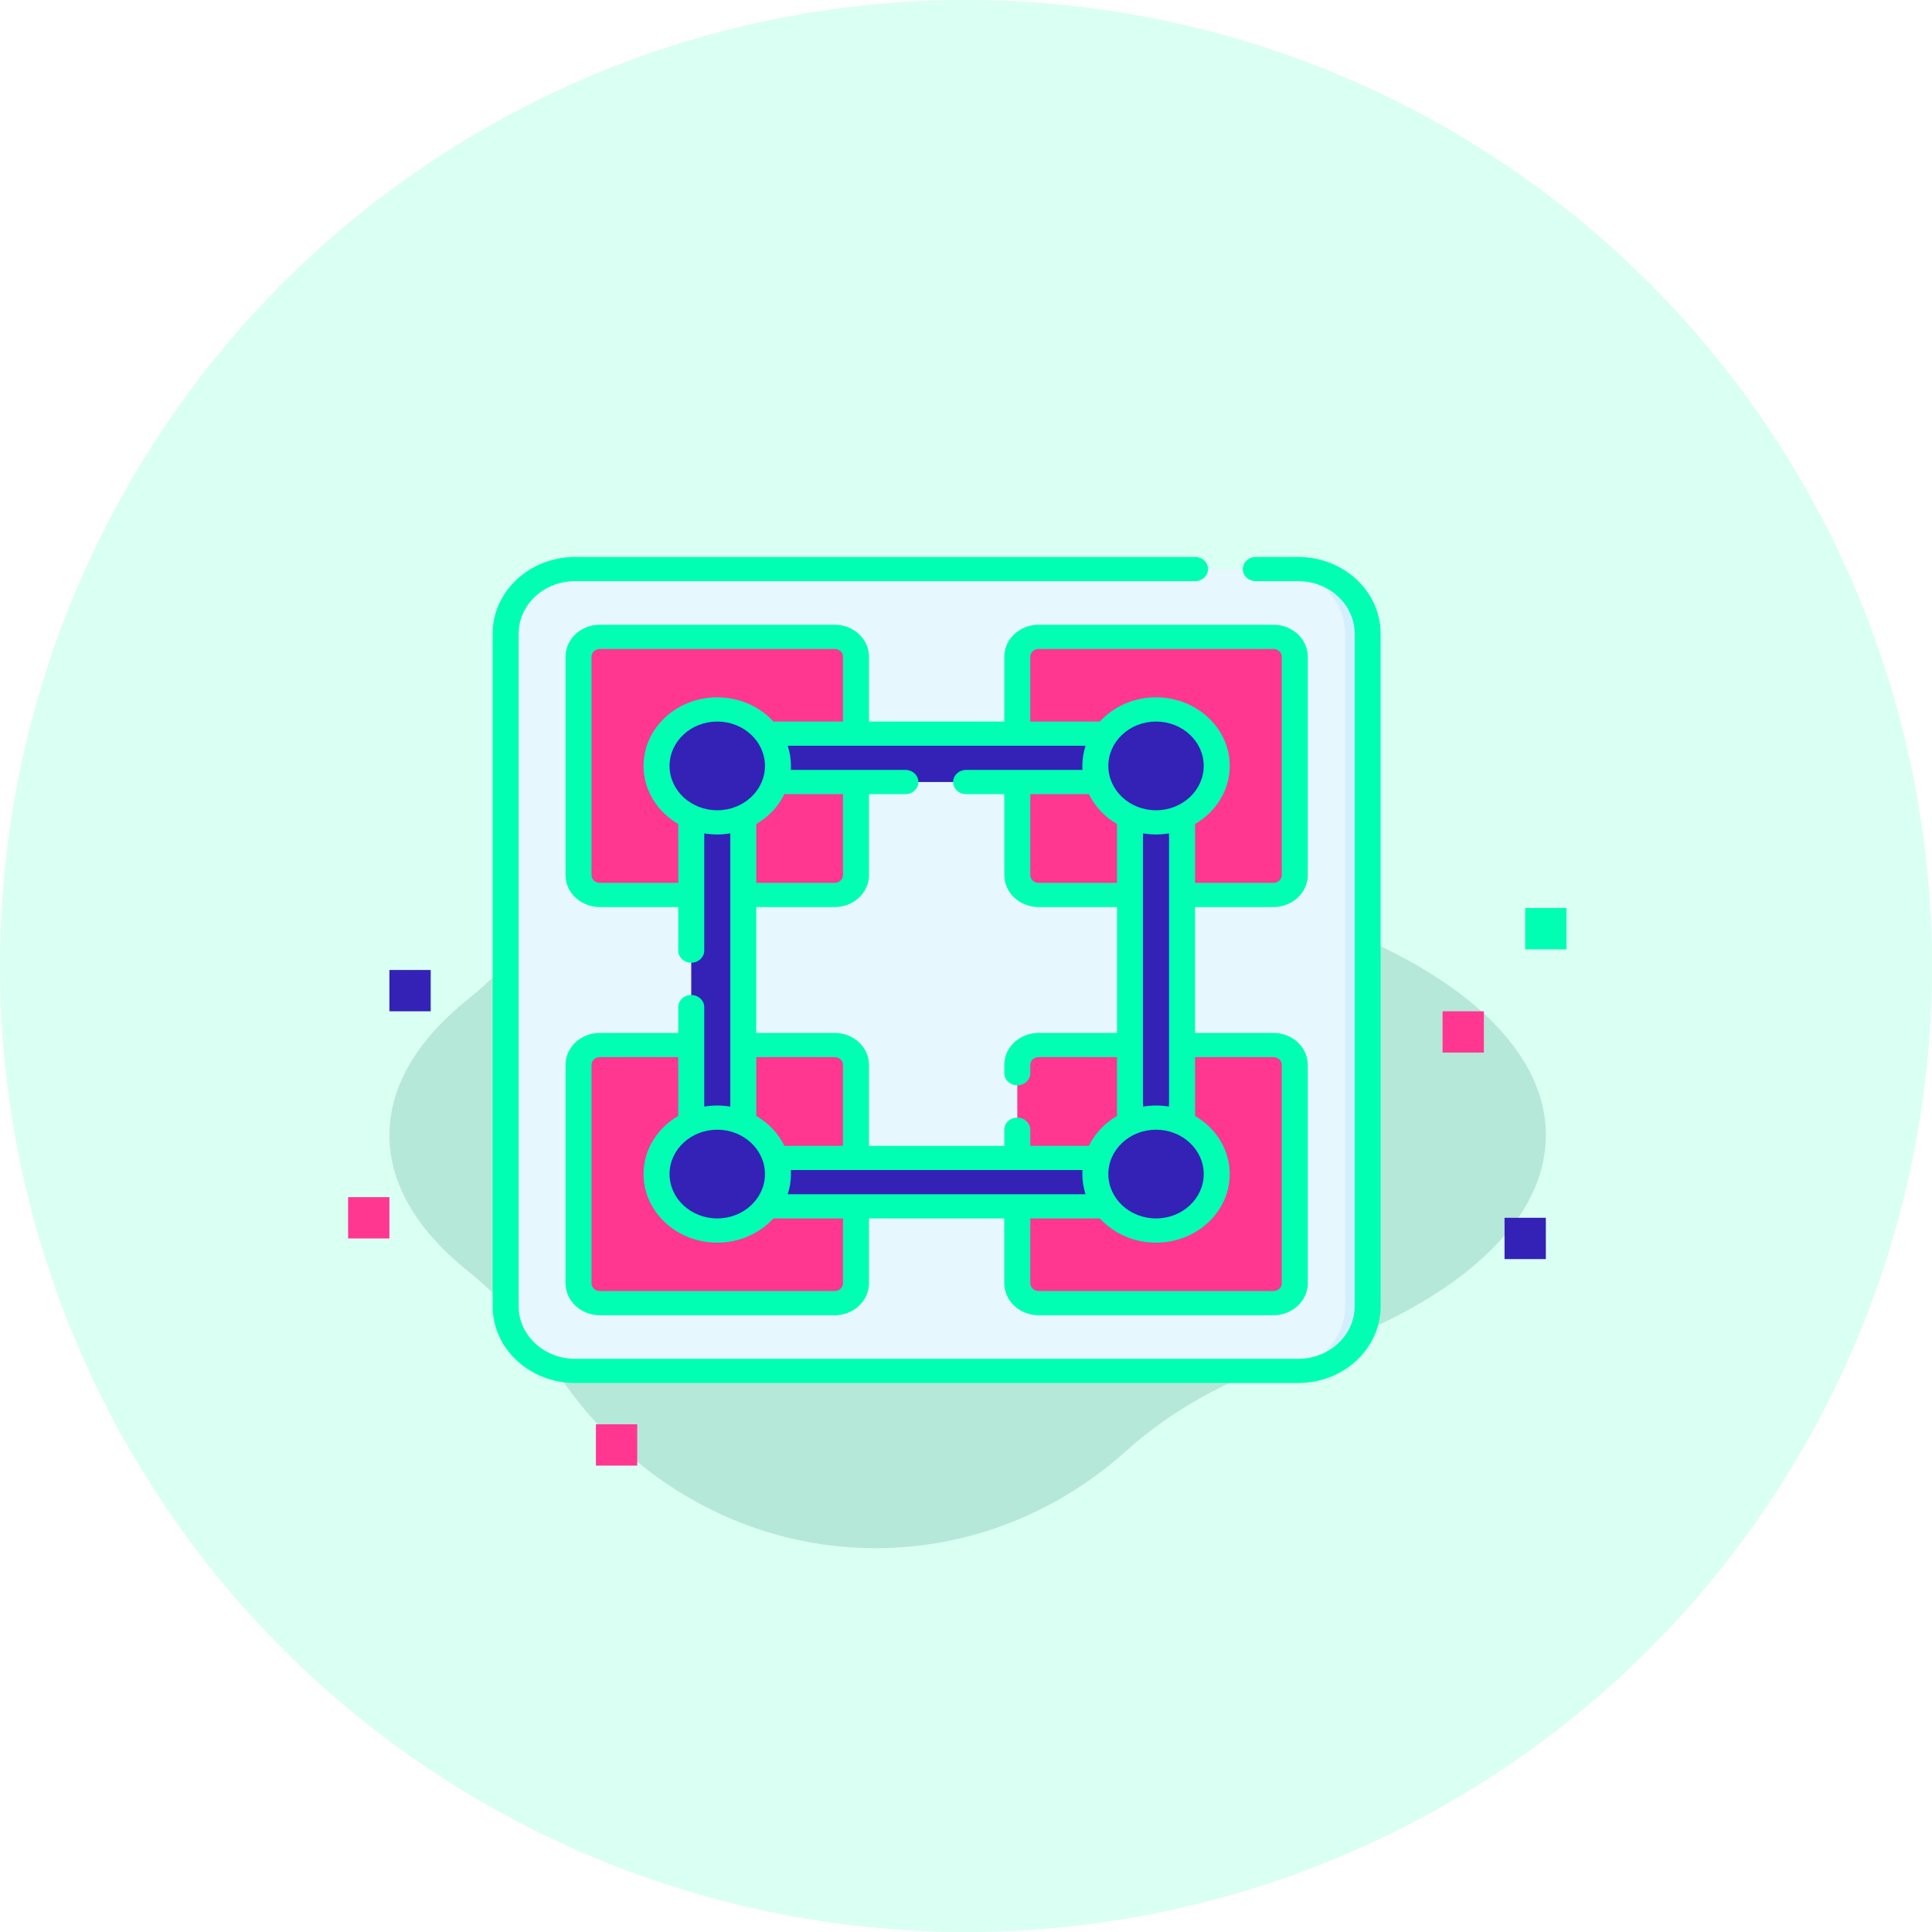 <?xml version="1.0"?>
<svg xmlns="http://www.w3.org/2000/svg" width="111" height="111" viewBox="0 0 111 111" fill="none">
<circle cx="55.5" cy="55.5" r="55.5" fill="#DAFFF3"/>
<path d="M22.373 65.22C22.373 62.392 23.995 59.74 26.83 57.456C28.802 55.868 30.445 54.048 31.698 52.056C35.706 45.687 42.541 41.492 50.298 41.492C55.811 41.492 60.857 43.61 64.755 47.122C67.334 49.447 70.592 51.23 74.226 52.382C83.029 55.17 88.814 59.88 88.814 65.22C88.814 70.561 83.029 75.27 74.226 78.059C70.592 79.21 67.334 80.993 64.754 83.318C60.857 86.83 55.811 88.949 50.298 88.949C42.54 88.949 35.706 84.754 31.698 78.384C30.444 76.393 28.802 74.573 26.83 72.984C23.995 70.701 22.373 68.049 22.373 65.22Z" fill="#B5E8D8"/>
<path d="M74.589 32.695H33.038C30.837 32.695 29.052 34.355 29.052 36.403V75.055C29.052 77.103 30.837 78.763 33.038 78.763H74.589C76.79 78.763 78.575 77.103 78.575 75.055V36.403C78.575 34.355 76.79 32.695 74.589 32.695Z" fill="#E6F7FE"/>
<path d="M73.294 78.763H74.589C76.79 78.763 78.575 77.103 78.575 75.055V36.403C78.575 34.355 76.79 32.695 74.589 32.695H73.294C75.495 32.695 77.279 34.355 77.279 36.403V75.055C77.279 77.103 75.495 78.763 73.294 78.763Z" fill="#D3EFFD"/>
<path d="M59.673 51.419H73.163C73.841 51.419 74.39 50.908 74.39 50.278V37.729C74.39 37.099 73.841 36.588 73.163 36.588H59.673C58.996 36.588 58.447 37.099 58.447 37.729V50.278C58.447 50.908 58.996 51.419 59.673 51.419Z" fill="#FF3791"/>
<path d="M49.18 50.278V37.729C49.18 37.099 48.631 36.588 47.954 36.588H34.464C33.786 36.588 33.237 37.099 33.237 37.729V50.278C33.237 50.908 33.786 51.419 34.464 51.419H47.954C48.631 51.419 49.18 50.908 49.18 50.278Z" fill="#FF3791"/>
<path d="M47.954 60.039H34.464C33.786 60.039 33.237 60.55 33.237 61.18V73.729C33.237 74.359 33.786 74.87 34.464 74.87H47.954C48.631 74.87 49.18 74.359 49.18 73.729V61.18C49.18 60.55 48.631 60.039 47.954 60.039Z" fill="#FF3791"/>
<path d="M58.447 61.18V73.729C58.447 74.359 58.996 74.87 59.673 74.87H73.163C73.841 74.87 74.39 74.359 74.39 73.729V61.18C74.39 60.55 73.841 60.039 73.163 60.039H59.673C58.996 60.039 58.447 60.55 58.447 61.18Z" fill="#FF3791"/>
<path d="M41.209 69.308H66.418C67.244 69.308 67.913 68.686 67.913 67.918V43.54C67.913 42.772 67.244 42.15 66.418 42.15H41.209C40.383 42.15 39.714 42.772 39.714 43.54V67.918C39.714 68.686 40.383 69.308 41.209 69.308ZM64.924 66.527H42.703V44.93H64.924V66.527Z" fill="#3422B7"/>
<path d="M66.418 70.698C64.492 70.698 62.931 69.246 62.931 67.454C62.931 65.662 64.492 64.21 66.418 64.21C68.344 64.21 69.906 65.662 69.906 67.454C69.906 69.246 68.344 70.698 66.418 70.698Z" fill="#3422B7"/>
<path d="M66.418 47.248C64.492 47.248 62.931 45.795 62.931 44.004C62.931 42.212 64.492 40.759 66.418 40.759C68.344 40.759 69.906 42.212 69.906 44.004C69.906 45.795 68.344 47.248 66.418 47.248Z" fill="#3422B7"/>
<path d="M41.209 47.248C39.283 47.248 37.721 45.795 37.721 44.004C37.721 42.212 39.283 40.759 41.209 40.759C43.135 40.759 44.696 42.212 44.696 44.004C44.696 45.795 43.135 47.248 41.209 47.248Z" fill="#3422B7"/>
<path d="M41.209 70.698C39.283 70.698 37.721 69.246 37.721 67.454C37.721 65.662 39.283 64.21 41.209 64.21C43.135 64.21 44.696 65.662 44.696 67.454C44.696 69.246 43.135 70.698 41.209 70.698Z" fill="#3422B7"/>
<path d="M33.038 32H68.66C69.073 32 69.408 32.311 69.408 32.695C69.408 33.079 69.073 33.39 68.66 33.39H33.038C31.253 33.39 29.8 34.742 29.8 36.403V75.055C29.8 76.716 31.253 78.067 33.038 78.067H74.589C76.375 78.067 77.828 76.716 77.828 75.055V36.403C77.828 34.742 76.375 33.39 74.589 33.39H72.148C71.735 33.39 71.401 33.079 71.401 32.695C71.401 32.311 71.735 32 72.148 32H74.589C77.199 32 79.322 33.975 79.322 36.403V75.055C79.322 77.483 77.199 79.458 74.589 79.458H33.038C30.428 79.458 28.305 77.483 28.305 75.055V36.403C28.305 33.975 30.428 32 33.038 32Z" fill="#01FFB3"/>
<path d="M59.673 35.893H73.163C74.251 35.893 75.137 36.717 75.137 37.729V50.278C75.137 51.29 74.251 52.114 73.163 52.114H68.66V59.344H73.163C74.251 59.344 75.137 60.167 75.137 61.18V73.729C75.137 74.741 74.251 75.565 73.163 75.565H59.673C58.585 75.565 57.699 74.741 57.699 73.729V70.003H49.927V73.729C49.927 74.741 49.042 75.565 47.954 75.565H34.464C33.375 75.565 32.49 74.741 32.49 73.729V61.18C32.49 60.167 33.375 59.344 34.464 59.344H38.967V57.861C38.967 57.477 39.301 57.166 39.714 57.166C40.127 57.166 40.461 57.477 40.461 57.861V63.578C40.704 63.537 40.954 63.515 41.209 63.515C41.464 63.515 41.713 63.537 41.956 63.578V47.88C41.713 47.921 41.464 47.943 41.209 47.943C40.954 47.943 40.704 47.921 40.461 47.88V54.617C40.461 55.001 40.127 55.312 39.714 55.312C39.301 55.312 38.967 55.001 38.967 54.617V52.114H34.464C33.375 52.114 32.49 51.29 32.49 50.278V37.729C32.49 36.717 33.375 35.893 34.464 35.893H47.954C49.042 35.893 49.927 36.717 49.927 37.729V41.455H57.7V37.729C57.7 36.717 58.585 35.893 59.673 35.893ZM45.256 42.845C45.378 43.211 45.444 43.6 45.444 44.004C45.444 44.081 45.44 44.158 45.435 44.235H52.02C52.433 44.235 52.767 44.546 52.767 44.93C52.767 45.314 52.433 45.626 52.02 45.626H49.927V50.278C49.927 51.29 49.042 52.114 47.954 52.114H43.451V59.344H47.954C49.042 59.344 49.927 60.167 49.927 61.18V65.832H57.7V64.905C57.7 64.521 58.034 64.21 58.447 64.21C58.86 64.21 59.194 64.521 59.194 64.905V65.832H62.561C62.907 65.123 63.472 64.525 64.176 64.115V60.734H59.673C59.409 60.734 59.194 60.934 59.194 61.18V61.661C59.194 62.045 58.86 62.356 58.447 62.356C58.034 62.356 57.7 62.045 57.7 61.661V61.18C57.7 60.167 58.585 59.344 59.673 59.344H64.176V52.114H59.673C58.585 52.114 57.7 51.29 57.7 50.278V45.626H55.507C55.095 45.626 54.76 45.314 54.76 44.93C54.76 44.546 55.095 44.235 55.507 44.235H62.191C62.187 44.158 62.183 44.081 62.183 44.004C62.183 43.6 62.249 43.211 62.371 42.845H45.256ZM45.256 68.613H62.371C62.249 68.246 62.183 67.857 62.183 67.454C62.183 67.376 62.187 67.299 62.191 67.222H45.435C45.44 67.299 45.444 67.376 45.444 67.454C45.444 67.857 45.378 68.246 45.256 68.613ZM64.176 47.343C63.472 46.933 62.907 46.335 62.561 45.626H59.194V50.278C59.194 50.524 59.409 50.724 59.673 50.724H64.176V47.343ZM63.678 44.004C63.678 45.409 64.907 46.553 66.418 46.553C67.929 46.553 69.158 45.409 69.158 44.004C69.158 42.598 67.929 41.455 66.418 41.455C64.907 41.455 63.678 42.598 63.678 44.004ZM67.166 47.88C66.923 47.921 66.673 47.943 66.418 47.943C66.163 47.943 65.914 47.921 65.671 47.88V63.578C65.914 63.537 66.163 63.515 66.418 63.515C66.673 63.515 66.923 63.537 67.166 63.578V47.88ZM66.418 64.905C64.907 64.905 63.678 66.049 63.678 67.454C63.678 68.86 64.907 70.003 66.418 70.003C67.929 70.003 69.158 68.86 69.158 67.454C69.158 66.049 67.929 64.905 66.418 64.905ZM73.163 50.724C73.427 50.724 73.642 50.524 73.642 50.278V37.729C73.642 37.483 73.427 37.283 73.163 37.283H59.673C59.409 37.283 59.194 37.483 59.194 37.729V41.455H63.193C63.971 40.605 65.127 40.064 66.418 40.064C68.753 40.064 70.653 41.831 70.653 44.004C70.653 45.41 69.856 46.646 68.66 47.343V50.724H73.163ZM59.194 73.729C59.194 73.974 59.409 74.174 59.673 74.174H73.163C73.427 74.174 73.642 73.975 73.642 73.729V61.18C73.642 60.934 73.427 60.734 73.163 60.734H68.66V64.115C69.856 64.811 70.653 66.048 70.653 67.454C70.653 69.626 68.753 71.394 66.418 71.394C65.128 71.394 63.971 70.853 63.193 70.003H59.194V73.729ZM38.967 60.734H34.464C34.2 60.734 33.985 60.934 33.985 61.18V73.729C33.985 73.975 34.2 74.174 34.464 74.174H47.954C48.218 74.174 48.433 73.975 48.433 73.729V70.003H44.434C43.656 70.853 42.499 71.394 41.209 71.394C38.874 71.394 36.974 69.626 36.974 67.454C36.974 66.048 37.771 64.811 38.967 64.115V60.734ZM38.468 67.454C38.468 68.86 39.698 70.003 41.209 70.003C42.72 70.003 43.949 68.86 43.949 67.454C43.949 66.049 42.72 64.905 41.209 64.905C39.698 64.905 38.468 66.049 38.468 67.454ZM45.066 65.832H48.433V61.18C48.433 60.934 48.218 60.734 47.954 60.734H43.451V64.115C44.155 64.525 44.72 65.123 45.066 65.832ZM43.451 50.724H47.954C48.218 50.724 48.433 50.524 48.433 50.278V45.626H45.066C44.72 46.335 44.155 46.933 43.451 47.343V50.724ZM43.949 44.004C43.949 42.598 42.72 41.455 41.209 41.455C39.698 41.455 38.468 42.598 38.468 44.004C38.468 45.409 39.698 46.553 41.209 46.553C42.72 46.553 43.949 45.409 43.949 44.004ZM48.433 37.729C48.433 37.483 48.218 37.283 47.954 37.283H34.464C34.2 37.283 33.984 37.483 33.984 37.729V50.278C33.984 50.524 34.199 50.724 34.464 50.724H38.967V47.343C37.771 46.646 36.974 45.41 36.974 44.004C36.974 41.831 38.874 40.064 41.209 40.064C42.499 40.064 43.656 40.605 44.434 41.455H48.433V37.729Z" fill="#01FFB3"/>
<g filter="url(#filter0_f)">
<rect x="87.627" y="52.169" width="2.373" height="2.373" fill="#01FFB3"/>
</g>
<g filter="url(#filter1_f)">
<rect x="82.881" y="58.102" width="2.373" height="2.373" fill="#FF3791"/>
</g>
<g filter="url(#filter2_f)">
<rect x="20" y="68.78" width="2.373" height="2.373" fill="#FF3791"/>
</g>
<g filter="url(#filter3_f)">
<rect x="34.237" y="81.831" width="2.373" height="2.373" fill="#FF3791"/>
</g>
<g filter="url(#filter4_f)">
<rect x="86.441" y="69.966" width="2.373" height="2.373" fill="#3422B7"/>
</g>
<g filter="url(#filter5_f)">
<rect x="22.373" y="55.729" width="2.373" height="2.373" fill="#3422B7"/>
</g>
<defs>
<filter id="filter0_f" x="86.627" y="51.169" width="4.373" height="4.373" filterUnits="userSpaceOnUse" color-interpolation-filters="sRGB">
<feFlood flood-opacity="0" result="BackgroundImageFix"/>
<feBlend mode="normal" in="SourceGraphic" in2="BackgroundImageFix" result="shape"/>
<feGaussianBlur stdDeviation="0.5" result="effect1_foregroundBlur"/>
</filter>
<filter id="filter1_f" x="81.881" y="57.102" width="4.373" height="4.373" filterUnits="userSpaceOnUse" color-interpolation-filters="sRGB">
<feFlood flood-opacity="0" result="BackgroundImageFix"/>
<feBlend mode="normal" in="SourceGraphic" in2="BackgroundImageFix" result="shape"/>
<feGaussianBlur stdDeviation="0.5" result="effect1_foregroundBlur"/>
</filter>
<filter id="filter2_f" x="19" y="67.78" width="4.373" height="4.373" filterUnits="userSpaceOnUse" color-interpolation-filters="sRGB">
<feFlood flood-opacity="0" result="BackgroundImageFix"/>
<feBlend mode="normal" in="SourceGraphic" in2="BackgroundImageFix" result="shape"/>
<feGaussianBlur stdDeviation="0.5" result="effect1_foregroundBlur"/>
</filter>
<filter id="filter3_f" x="33.237" y="80.831" width="4.373" height="4.373" filterUnits="userSpaceOnUse" color-interpolation-filters="sRGB">
<feFlood flood-opacity="0" result="BackgroundImageFix"/>
<feBlend mode="normal" in="SourceGraphic" in2="BackgroundImageFix" result="shape"/>
<feGaussianBlur stdDeviation="0.5" result="effect1_foregroundBlur"/>
</filter>
<filter id="filter4_f" x="85.441" y="68.966" width="4.373" height="4.373" filterUnits="userSpaceOnUse" color-interpolation-filters="sRGB">
<feFlood flood-opacity="0" result="BackgroundImageFix"/>
<feBlend mode="normal" in="SourceGraphic" in2="BackgroundImageFix" result="shape"/>
<feGaussianBlur stdDeviation="0.5" result="effect1_foregroundBlur"/>
</filter>
<filter id="filter5_f" x="21.373" y="54.729" width="4.373" height="4.373" filterUnits="userSpaceOnUse" color-interpolation-filters="sRGB">
<feFlood flood-opacity="0" result="BackgroundImageFix"/>
<feBlend mode="normal" in="SourceGraphic" in2="BackgroundImageFix" result="shape"/>
<feGaussianBlur stdDeviation="0.5" result="effect1_foregroundBlur"/>
</filter>
</defs>
</svg>
